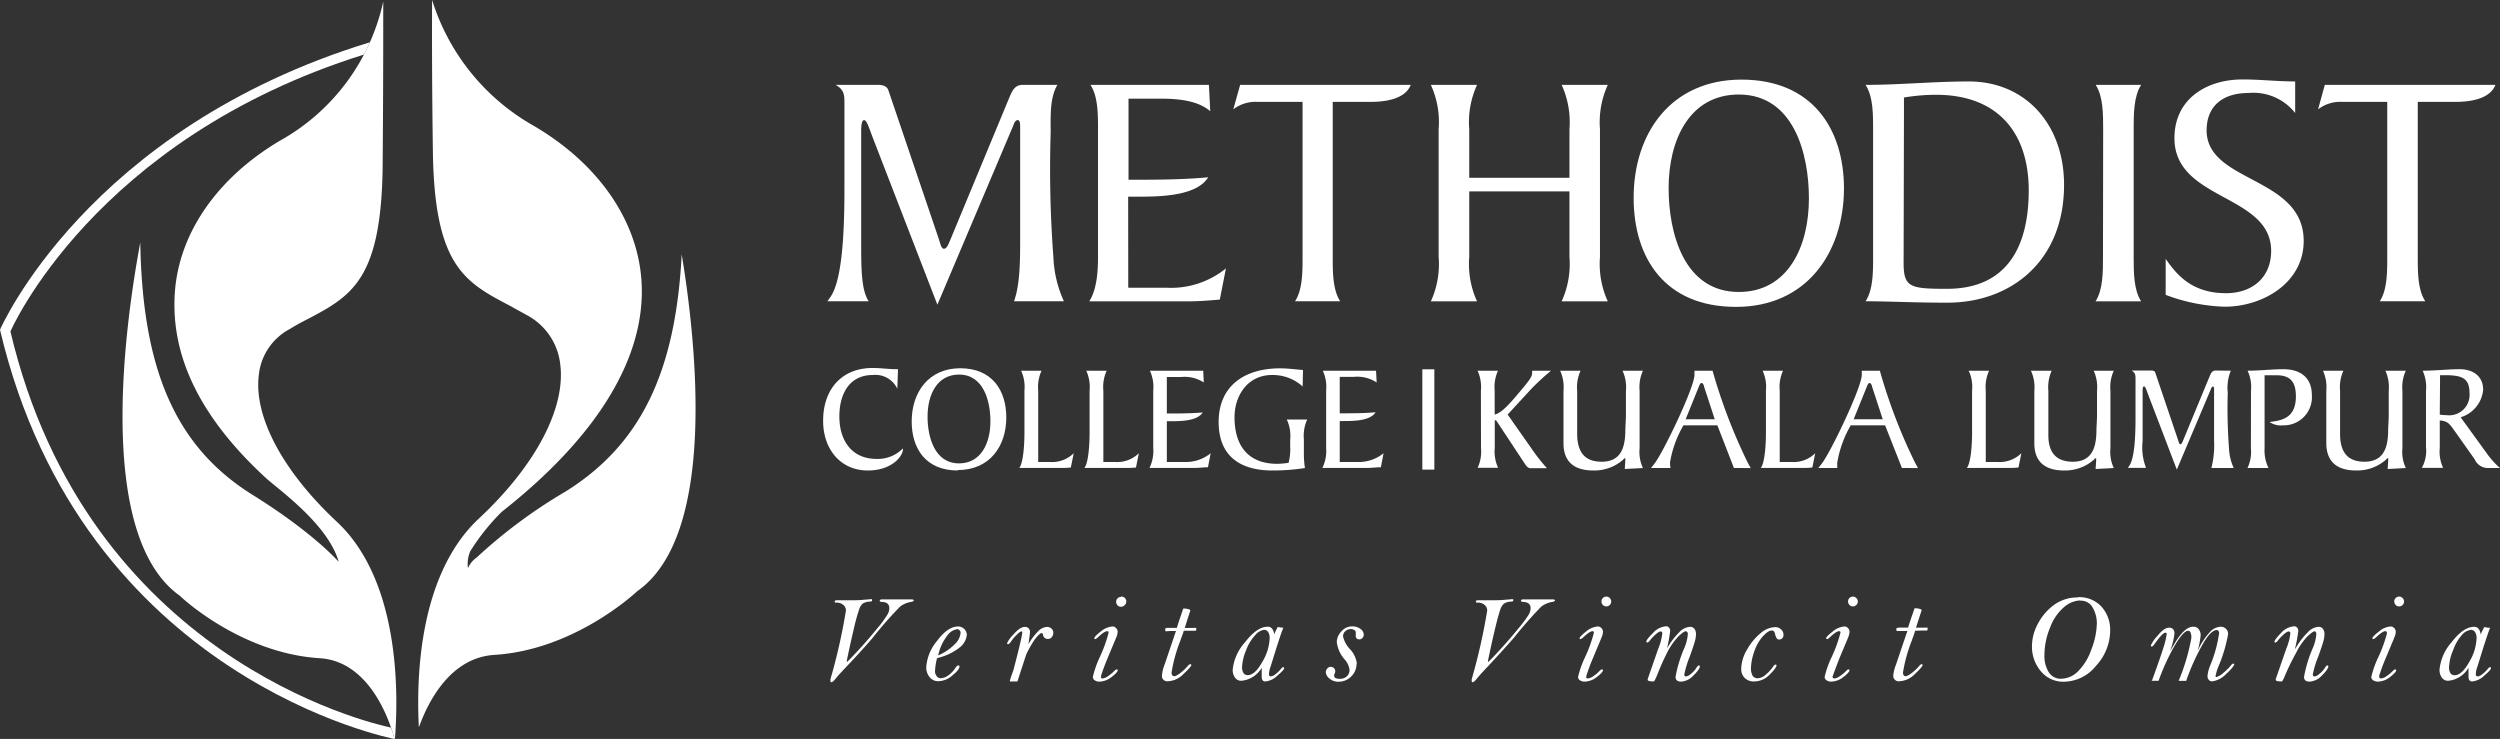 <svg xmlns="http://www.w3.org/2000/svg" viewBox="0 0 285.13 84.28"><rect x="0" y="0" width="285.13" height="84.28" fill="#333333" stroke="none"/><defs><style>.cls-1{fill:#fff;}</style></defs><g id="Layer_2" data-name="Layer 2"><g id="Layer_1-2" data-name="Layer 1"><path class="cls-1" d="M120.6,9.68c-.88,1.47-.77,3.56-.77,5.49a133.29,133.29,0,0,0,.31,14.13,13.41,13.41,0,0,0,1.2,5.06h-5.69c.7-1.93.7-4.79.7-7V14.56c0-.39,0-.86-.27-.86s-.39.28-.5.59l-8.67,20.46-7.35-19c-.43-1.12-.7-2.05-1-2.05s-.34.7-.34,1.28l0,12.58c0,3,0,5.53.86,6.8H94.37l.35-.5c1.43-2.05,1.59-8.16,1.59-12.34V11.85c0-1,0-1.59-1-2.17h4.8c.46,0,1,.08,1.2.58l5.72,16.87c.2.58.31,1.24.62,1.24s.47-.39.7-.93l6.69-16.13c.35-.82.62-1.63,1.59-1.63Z"/><path class="cls-1" d="M128.68,32.82h4.44a9.92,9.92,0,0,0,6.7-2.21l-.7,3.56c-1,.08-2.32.2-3.71.2H124.23c.85-1.32,1-3.33,1-5.07V14.75c0-1.74,0-3.75-.86-5.07h13.51l.15,3c-1.35-1.16-3.44-1.43-5.72-1.43h-3.6v9.25c3,0,6.11,0,9.09-.28-1.36,2.21-5.73,2.21-8.13,2.21h-1Z"/><path class="cls-1" d="M147.7,34.36c.86-1.31.86-3.32.86-5.06V11.62h-5.15a4.15,4.15,0,0,0-2.75.85l.78-2.79H160.9c-.66,1.67-3,1.94-4.61,1.94H152V29.3c0,1.74,0,3.75.85,5.06Z"/><path class="cls-1" d="M179,14.75a10.31,10.31,0,0,0-.89-5.07h5.26a10.31,10.31,0,0,0-.89,5.07V29.3a10.31,10.31,0,0,0,.89,5.07h-5.26A10.31,10.31,0,0,0,179,29.3V21.83H167.57V29.3a10.2,10.2,0,0,0,.89,5.07h-5.27a10.2,10.2,0,0,0,.89-5.07V14.75a10.2,10.2,0,0,0-.89-5.07h5.27a10.2,10.2,0,0,0-.89,5.07v5.53H179Z"/><path class="cls-1" d="M198,35c-8.12,0-11.68-5.57-11.68-12.45,0-7.36,4.26-13.47,12.3-13.47s11.69,5.57,11.69,12.46C210.27,28.87,206,35,198,35m.31-24.22c-5.57,0-8,5.11-8,10.68,0,5.11,1.74,11.84,8,11.84,5.57,0,8-5.11,8-10.68,0-5.1-1.74-11.84-8-11.84"/><path class="cls-1" d="M213.63,14.75c0-1.74,0-3.75-.86-5.07,3.91,0,7.82-.39,11.77-.39,6.46,0,10.87,4.88,10.87,11.8,0,8.63-6,13.43-13.31,13.43-3.91,0-6.62-.16-9.33-.16.86-1.31.86-3.32.86-5.06ZM217.11,30c0,2.79.77,2.94,4.95,2.94,6.89,0,9.32-4.87,9.32-11.22,0-6.69-3.63-10.91-10.56-10.91a22.54,22.54,0,0,0-3.67.31c0,.58,0,1.2,0,1.82Z"/><path class="cls-1" d="M239.87,14.75c0-1.74,0-3.75-.85-5.07h5.18c-.85,1.32-.85,3.33-.85,5.07V29.3c0,1.74,0,3.75.85,5.07H239c.85-1.32.85-3.33.85-5.07Z"/><path class="cls-1" d="M247,29.53c1.16,1.62,2.82,3.91,6.89,3.91,2.93,0,5.14-1.74,5.14-4.84C259,22.1,248,22.91,248,15.76c0-4.49,3.67-6.7,7.77-6.7,2,0,4,.23,6,.23v3.6a6.07,6.07,0,0,0-5.38-2.28c-2.71,0-4.72,1.35-4.72,4.26,0,6,11.07,5.22,11.07,12.61,0,4.8-4.69,7.5-9,7.5A20.68,20.68,0,0,1,247,33.63Z"/><path class="cls-1" d="M271.42,34.36c.85-1.31.85-3.32.85-5.06V11.62h-5.14a4.15,4.15,0,0,0-2.75.85l.77-2.79h19.46c-.65,1.67-3,1.94-4.6,1.94h-4.26V29.3c0,1.74,0,3.75.86,5.06Z"/><path class="cls-1" d="M102.34,44.34h0a2.76,2.76,0,0,0-2.8-1.57c-2.73,0-3.81,2.25-3.81,4.72,0,2.73,1.39,4.85,4.25,4.85a4,4,0,0,0,3-1.2v.1c0,.79-1.26,2.42-4,2.42-3.17,0-5.12-2.5-5.1-5.69,0-3.56,2.11-6,5.64-6,1,0,1.74.14,2.9.14Z"/><path class="cls-1" d="M109.24,53.66c-3.66,0-5.26-2.5-5.26-5.6,0-3.3,1.92-6.06,5.54-6.06s5.25,2.51,5.25,5.61c0,3.3-1.91,6-5.53,6m.14-10.89c-2.51,0-3.59,2.3-3.59,4.8,0,2.3.79,5.33,3.59,5.33,2.5,0,3.58-2.3,3.58-4.8,0-2.3-.78-5.33-3.58-5.33"/><path class="cls-1" d="M116.84,44.56a4.47,4.47,0,0,0-.38-2.28h2.33a4.47,4.47,0,0,0-.38,2.28v8.13h1.32a3.51,3.51,0,0,0,2.73-1l-.33,1.63a9.4,9.4,0,0,1-1.06.05h-4.82c.52-.67.59-3.13.59-4Z"/><path class="cls-1" d="M124.27,44.56a4.47,4.47,0,0,0-.38-2.28h2.33a4.47,4.47,0,0,0-.38,2.28v8.13h1.32a3.52,3.52,0,0,0,2.73-1l-.33,1.63a9.4,9.4,0,0,1-1.06.05h-4.82c.52-.67.59-3.13.59-4Z"/><path class="cls-1" d="M133.08,52.69h2a4.47,4.47,0,0,0,3-1l-.31,1.6c-.47,0-1,.08-1.67.08h-5a4.44,4.44,0,0,0,.43-2.28V44.56a4.47,4.47,0,0,0-.38-2.28h6.08l.06,1.34A4,4,0,0,0,134.7,43h-1.62v4.16c1.34,0,2.75,0,4.09-.12-.61,1-2.58,1-3.65,1h-.44Z"/><path class="cls-1" d="M148.57,44.08a5.07,5.07,0,0,0-3.51-1.31c-2.7,0-4.26,2.28-4.26,4.82,0,3.22,1.53,5.31,4.88,5.31a9,9,0,0,0,1.29-.12,6.12,6.12,0,0,0,.18-1.8v-.85a4.35,4.35,0,0,0-.39-2.28h2.33a4.46,4.46,0,0,0-.38,2.28v1.74a10.73,10.73,0,0,0,.12,1.51,24,24,0,0,1-3.7.28c-3.67,0-6.14-1.62-6.14-5.53,0-4.21,3.06-6.12,7-6.12.86,0,1.74.12,2.62.19Z"/><path class="cls-1" d="M152.8,52.69h2a4.47,4.47,0,0,0,3-1l-.31,1.6c-.47,0-1.05.08-1.67.08h-5a4.44,4.44,0,0,0,.43-2.28V44.56a4.47,4.47,0,0,0-.38-2.28h6.07l.07,1.34a4,4,0,0,0-2.57-.64H152.8v4.16c1.34,0,2.75,0,4.09-.12-.61,1-2.58,1-3.66,1h-.43Z"/><path class="cls-1" d="M168.9,44.56a4.47,4.47,0,0,0-.38-2.28h2.33a4.47,4.47,0,0,0-.38,2.28v2.72c.81-.16,1.86-1.41,2.73-2.44s1.54-1.81,1.54-2.22a3.13,3.13,0,0,0,0-.34h2.16a27.16,27.16,0,0,0-2.25,2.07l-2.7,2.93,2.89,4.12a22.21,22.21,0,0,0,1.59,2h-1.83c-.32,0-.47-.19-.66-.46l-3.13-4.74c-.07-.12-.19-.28-.26-.28s-.07.09-.07.16v3a4.42,4.42,0,0,0,.38,2.27h-2.33a4.42,4.42,0,0,0,.38-2.27Z"/><path class="cls-1" d="M187.38,42.28a4.57,4.57,0,0,0-.38,2.3v6.54a4.34,4.34,0,0,0,.38,2.26l-2.07.11.07-1.15c0-.05,0-.07-.09-.07s-.1.11-.2.19a5,5,0,0,1-3.36,1.2c-2,0-3.36-.82-3.41-3V44.58a4.57,4.57,0,0,0-.38-2.3h2.33a4.47,4.47,0,0,0-.39,2.3v5.08c.06,1.86.82,3,2.79,3s2.64-1.27,2.7-3.34c0-.66.07-1.34.07-2V44.58a4.47,4.47,0,0,0-.39-2.3Z"/><path class="cls-1" d="M197.76,53.38l-1.89-4.87H192a12.59,12.59,0,0,0-1.53,4.21,4.77,4.77,0,0,0,.05.66H188.3l.38-.48c1-1.26,4.58-8.72,4.58-10.15v-.47h2.06a62.85,62.85,0,0,0,4,10.46l.35.64Zm-3.41-9.29c0-.12-.13-.41-.29-.41s-.26.33-.3.41l-1.51,3.73h3.32Z"/><path class="cls-1" d="M201.41,44.56a4.47,4.47,0,0,0-.38-2.28h2.33a4.47,4.47,0,0,0-.38,2.28v8.13h1.32a3.52,3.52,0,0,0,2.73-1l-.33,1.63a9.4,9.4,0,0,1-1.06.05h-4.82c.52-.67.59-3.13.59-4Z"/><path class="cls-1" d="M216.92,53.38,215,48.51h-3.92a12.59,12.59,0,0,0-1.53,4.21,4.77,4.77,0,0,0,0,.66h-2.17l.38-.48c1-1.26,4.58-8.72,4.58-10.15v-.47h2.06a62,62,0,0,0,4,10.46l.35.64Zm-3.41-9.29c0-.12-.14-.41-.29-.41s-.26.33-.3.41l-1.51,3.73h3.32Z"/><path class="cls-1" d="M224.92,44.56a4.37,4.37,0,0,0-.39-2.28h2.33a4.47,4.47,0,0,0-.38,2.28v8.13h1.33a3.53,3.53,0,0,0,2.73-1l-.33,1.63a9.58,9.58,0,0,1-1.07.05h-4.82c.53-.67.6-3.13.6-4Z"/><path class="cls-1" d="M241.08,42.28a4.57,4.57,0,0,0-.38,2.3v6.54a4.34,4.34,0,0,0,.38,2.26l-2.07.11.07-1.15c0-.05,0-.07-.09-.07s-.1.11-.21.19a5,5,0,0,1-3.35,1.2c-2,0-3.36-.82-3.41-3V44.58a4.47,4.47,0,0,0-.39-2.3H234a4.57,4.57,0,0,0-.38,2.3v5.08c0,1.86.82,3,2.78,3s2.65-1.27,2.7-3.34c0-.66.07-1.34.07-2V44.58a4.57,4.57,0,0,0-.38-2.3Z"/><path class="cls-1" d="M254.43,42.28a5,5,0,0,0-.35,2.48,61,61,0,0,0,.14,6.34,6.05,6.05,0,0,0,.54,2.28h-2.55a10.38,10.38,0,0,0,.31-3.13V44.48c0-.18,0-.39-.12-.39s-.18.12-.23.26l-3.9,9.21L245,45c-.19-.51-.31-.93-.47-.93s-.16.32-.16.58l0,5.65a6.41,6.41,0,0,0,.39,3.06h-2.07l.15-.22c.65-.92.72-3.67.72-5.55V43.26c0-.47,0-.72-.44-1h2.16c.21,0,.47,0,.54.26l2.57,7.59c.09.26.14.56.28.56s.21-.18.31-.42l3-7.25c.16-.37.28-.74.72-.74Z"/><path class="cls-1" d="M256.73,44.56a4.37,4.37,0,0,0-.39-2.28c1.4,0,2.73-.17,4.09-.17,2.21,0,3.24,1.22,3.24,2.92a3.21,3.21,0,0,1-3.31,3.48,2.25,2.25,0,0,1-1.51-.38c1.34-.17,3-.4,3-2.92,0-1.36-.4-2.41-2.18-2.41h-1.39v8.31a4.54,4.54,0,0,0,.45,2.27h-2.4a4.3,4.3,0,0,0,.39-2.27Z"/><path class="cls-1" d="M274.39,42.28a4.47,4.47,0,0,0-.39,2.3v6.54a4.24,4.24,0,0,0,.39,2.26l-2.07.11.07-1.15c0-.05,0-.07-.09-.07s-.1.11-.21.19a5,5,0,0,1-3.35,1.2c-2,0-3.36-.82-3.42-3V44.58a4.57,4.57,0,0,0-.38-2.3h2.33a4.57,4.57,0,0,0-.38,2.3v5.08c.05,1.86.82,3,2.78,3s2.65-1.27,2.7-3.34c0-.66.07-1.34.07-2V44.58a4.57,4.57,0,0,0-.38-2.3Z"/><path class="cls-1" d="M283.67,51.77a9.29,9.29,0,0,0,1.46,1.61H283.7a1.65,1.65,0,0,1-1.46-1l-2.12-3c-.73-1-.85-1.34-1.86-1.43v3.14a4.42,4.42,0,0,0,.38,2.27h-2.42a4.08,4.08,0,0,0,.47-2.38V44.56a4.47,4.47,0,0,0-.38-2.28c1.46,0,2.85-.17,4.21-.17,1.77,0,2.69,1,2.69,2.33a3.62,3.62,0,0,1-2.57,3.15Zm-5.41-4.48a5.12,5.12,0,0,0,.78.06,2.33,2.33,0,0,0,2.61-2.56c0-1.74-1-1.95-2.54-2h-.82c0,.27,0,.56,0,.84Z"/><path class="cls-1" d="M96.61,75.49c.13-.1.57-.56,1.34-1.39s1.47-1.65,2.11-2.44a12.12,12.12,0,0,0,1.17-1.59,1.45,1.45,0,0,0,.2-.71c0-.44-.27-.68-.82-.71-.18,0-.28-.05-.28-.13s.09-.16.24-.16l.64,0,1.1,0c.94,0,1.49,0,1.66,0s.25.06.25.13-.13.13-.37.17a2.77,2.77,0,0,0-1.19.52,43.71,43.71,0,0,0-3.11,3.54c-.65.77-1.61,1.84-2.9,3.2-.64.67-1.08,1.15-1.31,1.44s-.41.45-.52.45a.09.09,0,0,1-.1-.1,1,1,0,0,1,0-.27,65.86,65.86,0,0,0,1.76-7.8.81.81,0,0,0-.29-.64,1.15,1.15,0,0,0-.83-.27c-.11,0-.16,0-.16-.12s.1-.15.31-.15l1.59,0c.46,0,1,0,1.52-.07.29,0,.52-.05.69-.05s.15,0,.15.12-.07.14-.19.15a1.77,1.77,0,0,0-.86.22,1.52,1.52,0,0,0-.43.7,21.91,21.91,0,0,0-.61,2.24c-.27,1.13-.54,2.35-.81,3.68"/><path class="cls-1" d="M106.87,75.07a7.42,7.42,0,0,0-.23,1.49.88.88,0,0,0,.18.54.53.53,0,0,0,.47.25,1.58,1.58,0,0,0,.9-.35,3.12,3.12,0,0,0,.8-.86q.17-.24.3-.24c.09,0,.14,0,.14.12,0,.24-.27.58-.79,1a2.47,2.47,0,0,1-1.63.67,1.23,1.23,0,0,1-1-.48,1.75,1.75,0,0,1-.37-1.11,5.2,5.2,0,0,1,1.23-3q1.23-1.65,2.4-1.65a1,1,0,0,1,1,.93,2.06,2.06,0,0,1-.77,1.43,6.41,6.41,0,0,1-2.56,1.23m.11-.31a5.82,5.82,0,0,0,1.79-1.21,2.05,2.05,0,0,0,.72-1.36.4.4,0,0,0-.11-.26.32.32,0,0,0-.27-.14,1.62,1.62,0,0,0-1.06.63A5.55,5.55,0,0,0,107,74.76"/><path class="cls-1" d="M117.27,73.51A7.45,7.45,0,0,1,118.4,72a1.55,1.55,0,0,1,1-.5.75.75,0,0,1,.52.19.58.58,0,0,1,.21.49.74.74,0,0,1-.16.47.51.51,0,0,1-.43.22.53.53,0,0,1-.57-.4c0-.18-.11-.27-.19-.27s-.39.23-.74.7a12.06,12.06,0,0,0-1,1.75l-1,3.07h-.87q0-.16.42-1.32c.68-2.58,1-4,1-4.25,0-.09,0-.14-.1-.14s-.26.13-.51.37a4.73,4.73,0,0,0-.66.77c-.14.21-.26.32-.34.32a.11.11,0,0,1-.12-.12,3.49,3.49,0,0,1,.74-1c.49-.57.92-.85,1.29-.85a.55.55,0,0,1,.58.54,4.16,4.16,0,0,1-.08.71c0,.11-.05.36-.1.76"/><path class="cls-1" d="M125.59,77.14a.3.3,0,0,0,0,.18.2.2,0,0,0,.15.06,1.23,1.23,0,0,0,.61-.25,4.25,4.25,0,0,0,.75-.62.41.41,0,0,1,.25-.16c.08,0,.13,0,.13.11s-.24.42-.72.77a2.35,2.35,0,0,1-1.33.51.9.9,0,0,1-.59-.16.45.45,0,0,1-.2-.37,11.63,11.63,0,0,1,.78-2.24,15.7,15.7,0,0,0,1-2.74.3.3,0,0,0,0-.18.18.18,0,0,0-.15-.06c-.2,0-.53.21-1,.65-.17.17-.3.25-.37.25s-.09,0-.09-.11.24-.37.74-.76a2.37,2.37,0,0,1,1.33-.57.52.52,0,0,1,.41.19.54.54,0,0,1,.18.38,1.82,1.82,0,0,1-.09.51c-.06.16-.42,1-1.06,2.55a21.55,21.55,0,0,0-.76,2.06m2.29-9.1a.56.56,0,0,1,.39,1,.5.5,0,0,1-.39.16.53.53,0,0,1-.39-.16.58.58,0,0,1,0-.8.57.57,0,0,1,.39-.16"/><path class="cls-1" d="M135,71.94c0,.14-.17.52-.38,1.13a17.54,17.54,0,0,0-1,3.62c0,.29.11.43.32.43s.87-.4,1.56-1.2c.09-.11.17-.16.24-.16s.13,0,.13.1-.3.46-.88,1a2.64,2.64,0,0,1-1.82.84.6.6,0,0,1-.49-.19.56.56,0,0,1-.16-.39,4.07,4.07,0,0,1,.3-1.31s.45-1.32,1.3-3.84l-.67,0L133,72a.09.09,0,0,1-.1-.1c0-.13,0-.21,0-.23a1,1,0,0,1,.38-.06c.23,0,.54,0,.94,0,.12-.4.26-.84.44-1.34l.27-.81a.1.1,0,0,1,.09-.06,2.15,2.15,0,0,1,.5.07q.24.06.24.15l0,0-.64,2,.87,0a2.37,2.37,0,0,1,.45,0,.06.06,0,0,1,0,0c0,.21,0,.32-.11.32l-.53,0Z"/><path class="cls-1" d="M146.36,71.62c-.14.3-.4,1.08-.81,2.36l-.62,2a2.84,2.84,0,0,0-.2.92.21.21,0,0,0,.24.24,1,1,0,0,0,.48-.23,3.65,3.65,0,0,0,.61-.58c.13-.16.22-.24.28-.24a.11.11,0,0,1,.12.12c0,.13-.26.41-.78.85a2.23,2.23,0,0,1-1.37.66c-.28,0-.41-.19-.41-.56s0-.59,0-1a3,3,0,0,1-2.29,1.48.84.84,0,0,1-.77-.38,1.47,1.47,0,0,1-.25-.85A5.48,5.48,0,0,1,142,73.25c.91-1.18,1.77-1.77,2.57-1.77a.64.64,0,0,1,.51.21,1.21,1.21,0,0,1,.24.67,7.62,7.62,0,0,1,.41-.85l.43.07a.74.74,0,0,0,.2,0m-2.18.25a1.6,1.6,0,0,0-1,.59,5.14,5.14,0,0,0-1.06,1.74,5.58,5.58,0,0,0-.46,1.92,1.21,1.21,0,0,0,.17.69.55.55,0,0,0,.48.23c.55,0,1.1-.51,1.66-1.51a5.69,5.69,0,0,0,.84-2.73,1.22,1.22,0,0,0-.17-.67.54.54,0,0,0-.45-.26"/><path class="cls-1" d="M154.72,75.69a2,2,0,0,1-.6,1.45,2,2,0,0,1-1.42.61,1.5,1.5,0,0,1-1.09-.38,1,1,0,0,1-.4-.7.63.63,0,0,1,.16-.41.51.51,0,0,1,.92.28.73.73,0,0,1-.06.26.63.63,0,0,0-.07.25.31.31,0,0,0,.16.28,1,1,0,0,0,.48.09,1.13,1.13,0,0,0,.83-.3,1,1,0,0,0,.29-.73,2.28,2.28,0,0,0-.56-1.18,3.68,3.68,0,0,1-.9-2A1.85,1.85,0,0,1,153,72a1.59,1.59,0,0,1,1.24-.56,1.51,1.51,0,0,1,.91.28.82.82,0,0,1,.39.64.59.59,0,0,1-.15.4.46.46,0,0,1-.36.16.37.37,0,0,1-.4-.42v-.38a.33.33,0,0,0-.18-.27.82.82,0,0,0-.4-.1.9.9,0,0,0-.59.22.75.75,0,0,0-.28.64,3.12,3.12,0,0,0,.8,1.44,2.91,2.91,0,0,1,.77,1.62"/><path class="cls-1" d="M169.74,75.49c.13-.1.58-.56,1.34-1.39s1.47-1.65,2.11-2.44a13.75,13.75,0,0,0,1.18-1.59,1.57,1.57,0,0,0,.2-.71c0-.44-.28-.68-.83-.71-.18,0-.27-.05-.27-.13s.08-.16.24-.16l.63,0,1.1,0c.94,0,1.49,0,1.66,0s.25.06.25.13-.12.13-.37.17a2.77,2.77,0,0,0-1.19.52,46,46,0,0,0-3.11,3.54q-1,1.15-2.9,3.2c-.64.67-1.08,1.15-1.31,1.44s-.41.45-.51.45a.09.09,0,0,1-.1-.1.71.71,0,0,1,0-.27,68.29,68.29,0,0,0,1.76-7.8.84.84,0,0,0-.29-.64,1.17,1.17,0,0,0-.83-.27c-.11,0-.17,0-.17-.12s.1-.15.31-.15l1.59,0c.46,0,1,0,1.53-.07.29,0,.51-.05.68-.05s.15,0,.15.12-.06.14-.19.15a1.73,1.73,0,0,0-.85.22,1.45,1.45,0,0,0-.44.7c-.13.36-.34,1.11-.61,2.24s-.54,2.35-.81,3.68"/><path class="cls-1" d="M180.93,77.14a.3.3,0,0,0,0,.18.21.21,0,0,0,.16.06,1.27,1.27,0,0,0,.61-.25,3.87,3.87,0,0,0,.74-.62c.11-.11.19-.16.25-.16s.13,0,.13.11-.24.42-.72.77a2.32,2.32,0,0,1-1.32.51,1,1,0,0,1-.6-.16.48.48,0,0,1-.2-.37,11.27,11.27,0,0,1,.79-2.24,15.7,15.7,0,0,0,1-2.74.3.3,0,0,0,0-.18.17.17,0,0,0-.14-.06c-.21,0-.53.21-1,.65-.18.17-.3.25-.37.25s-.1,0-.1-.11.25-.37.74-.76a2.37,2.37,0,0,1,1.33-.57.55.55,0,0,1,.42.19.57.57,0,0,1,.17.38,1.52,1.52,0,0,1-.09.51c-.06.16-.41,1-1.06,2.55a21.55,21.55,0,0,0-.76,2.06m2.3-9.1a.54.54,0,0,1,.39.17.53.53,0,0,1,.16.39.54.54,0,0,1-.16.4.53.53,0,0,1-.39.16.55.55,0,0,1-.56-.56.51.51,0,0,1,.17-.4.57.57,0,0,1,.39-.16"/><path class="cls-1" d="M190.1,74a8.68,8.68,0,0,1,1.41-1.88,1.87,1.87,0,0,1,1.23-.63.62.62,0,0,1,.51.23.92.92,0,0,1,.18.57,3,3,0,0,1-.12.83c-.08.29-.27.87-.58,1.74a10.91,10.91,0,0,0-.63,2.06c0,.16.06.23.2.23a1.14,1.14,0,0,0,.57-.31,2.45,2.45,0,0,0,.57-.62c.13-.21.23-.32.31-.32s.12,0,.12.14-.24.53-.73,1a2.06,2.06,0,0,1-1.39.7c-.44,0-.65-.18-.65-.54a14.88,14.88,0,0,1,1-3.29,4.9,4.9,0,0,0,.4-1.58.38.38,0,0,0-.06-.24.21.21,0,0,0-.19-.09c-.14,0-.4.19-.79.55a7.76,7.76,0,0,0-1.34,1.92A28.08,28.08,0,0,0,189,77q-.3.72-.39.72c-.46,0-.69-.06-.69-.19l0-.07,1.2-3.46a6.43,6.43,0,0,0,.47-1.76c0-.15-.07-.22-.2-.22s-.31.12-.58.35a5.37,5.37,0,0,0-.63.67q-.18.24-.3.24a.1.1,0,0,1-.11-.11c0-.16.26-.48.78-1a2.2,2.2,0,0,1,1.47-.74.4.4,0,0,1,.35.17.54.54,0,0,1,.12.34,18.43,18.43,0,0,1-.36,2"/><path class="cls-1" d="M202.47,71.52a1,1,0,0,1,.66.26.8.8,0,0,1,.28.62.57.57,0,0,1-.14.4.47.47,0,0,1-.32.14.38.38,0,0,1-.3-.12,1.75,1.75,0,0,1-.19-.44.71.71,0,0,0-.17-.4.35.35,0,0,0-.21-.07c-.28,0-.6.22-1,.64a5,5,0,0,0-1,1.75,6.22,6.22,0,0,0-.38,1.9,1.7,1.7,0,0,0,.19.87.69.69,0,0,0,.59.29,1.48,1.48,0,0,0,.91-.42,4.27,4.27,0,0,0,.82-.89c.11-.16.21-.25.29-.25s.11,0,.11.13-.26.5-.77,1a2.45,2.45,0,0,1-1.79.79,1.43,1.43,0,0,1-1.06-.4,1.38,1.38,0,0,1-.4-1,4.44,4.44,0,0,1,.7-2.29,6.54,6.54,0,0,1,1.54-1.84,2.65,2.65,0,0,1,1.58-.66"/><path class="cls-1" d="M209,77.14a.24.24,0,0,0,.06.18.18.18,0,0,0,.15.06,1.23,1.23,0,0,0,.61-.25,4.25,4.25,0,0,0,.75-.62c.1-.11.18-.16.24-.16s.13,0,.13.11-.24.42-.72.77a2.29,2.29,0,0,1-1.32.51.9.9,0,0,1-.59-.16.47.47,0,0,1-.21-.37,11.27,11.27,0,0,1,.79-2.24,15.7,15.7,0,0,0,1-2.74.24.24,0,0,0,0-.18.17.17,0,0,0-.14-.06c-.2,0-.53.21-1,.65-.18.17-.3.25-.37.25s-.1,0-.1-.11.25-.37.75-.76a2.35,2.35,0,0,1,1.32-.57.55.55,0,0,1,.42.19.57.57,0,0,1,.17.38,1.52,1.52,0,0,1-.09.51c-.05.16-.41,1-1.06,2.55-.5,1.29-.76,2-.76,2.06m2.3-9.1a.58.58,0,0,1,.56.56.54.54,0,0,1-.17.4.53.53,0,0,1-.39.16.5.5,0,0,1-.39-.16.56.56,0,0,1,0-.8.57.57,0,0,1,.39-.16"/><path class="cls-1" d="M218.41,71.94c0,.14-.16.52-.37,1.13a17.54,17.54,0,0,0-1,3.62c0,.29.11.43.32.43s.87-.4,1.56-1.2c.09-.11.17-.16.23-.16s.13,0,.13.1-.29.46-.87,1a2.64,2.64,0,0,1-1.82.84.6.6,0,0,1-.49-.19.57.57,0,0,1-.17-.39,4.14,4.14,0,0,1,.31-1.31s.44-1.32,1.3-3.84l-.67,0-.47,0c-.07,0-.1,0-.1-.1a.43.43,0,0,1,0-.23,1.12,1.12,0,0,1,.39-.06c.22,0,.54,0,.93,0,.12-.4.27-.84.44-1.34l.28-.81a.08.08,0,0,1,.09-.06,2.15,2.15,0,0,1,.5.07q.24.06.24.15l0,0-.65,2,.88,0a2.56,2.56,0,0,1,.45,0s0,0,0,0c0,.21,0,.32-.1.32l-.53,0Z"/><path class="cls-1" d="M237,68.11a3.44,3.44,0,0,1,2.67,1.07,3.94,3.94,0,0,1,1,2.74,5.94,5.94,0,0,1-1.6,4,4.77,4.77,0,0,1-3.65,1.83,3.29,3.29,0,0,1-2.67-1.21,4.33,4.33,0,0,1-1-2.83,5.41,5.41,0,0,1,.68-2.58A6.3,6.3,0,0,1,234.25,69a4.55,4.55,0,0,1,2.7-.86m.32.34a3,3,0,0,0-1.81.72,5.54,5.54,0,0,0-1.62,2.32,8.35,8.35,0,0,0-.67,3.26,3.43,3.43,0,0,0,.48,1.86,1.59,1.59,0,0,0,1.43.77,2.77,2.77,0,0,0,1.91-.83,6.49,6.49,0,0,0,1.53-2.5,8.65,8.65,0,0,0,.63-3,3.58,3.58,0,0,0-.45-1.74,1.52,1.52,0,0,0-1.43-.83"/><path class="cls-1" d="M245.42,77.67c.66-1.81,1.11-3.1,1.34-3.86a7.56,7.56,0,0,0,.34-1.41.3.3,0,0,0,0-.18.16.16,0,0,0-.14-.06c-.21,0-.63.44-1.25,1.32-.12.17-.21.25-.27.25s-.14,0-.14-.1a3.9,3.9,0,0,1,.76-1.1c.5-.63.94-.94,1.32-.94a.58.58,0,0,1,.47.17.71.71,0,0,1,.15.5,7.7,7.7,0,0,1-.51,2c.07-.1.21-.33.43-.7.8-1.39,1.54-2.08,2.2-2.08a.73.73,0,0,1,.66.3,1.12,1.12,0,0,1,.21.68,9.47,9.47,0,0,1-.36,1.8A8.34,8.34,0,0,1,252.12,72a1.79,1.79,0,0,1,1.14-.52.84.84,0,0,1,.62.24.8.8,0,0,1,.24.6A17.18,17.18,0,0,1,253,76.06a4.94,4.94,0,0,0-.3,1,.2.2,0,0,0,0,.14.15.15,0,0,0,.13,0,1.83,1.83,0,0,0,.75-.46,5.31,5.31,0,0,0,.86-.85c.1-.13.18-.2.26-.2s.12,0,.12.09-.31.54-.94,1.1a2.69,2.69,0,0,1-1.58.83.47.47,0,0,1-.38-.17.63.63,0,0,1-.15-.43,4,4,0,0,1,.32-1.24,15,15,0,0,0,1-3.62.46.46,0,0,0-.07-.29.21.21,0,0,0-.2-.1c-.44,0-1,.55-1.62,1.66a24.64,24.64,0,0,0-1.86,4.13,4.41,4.41,0,0,1-.52,0,1.72,1.72,0,0,1-.34,0,23.17,23.17,0,0,0,1.45-4.89,1.66,1.66,0,0,0-.09-.62.31.31,0,0,0-.28-.2c-.34,0-.84.54-1.49,1.62a24.44,24.44,0,0,0-1.88,4.09l-.27,0h-.17l-.46,0"/><path class="cls-1" d="M261.78,74a8.67,8.67,0,0,1,1.42-1.88,1.85,1.85,0,0,1,1.22-.63.59.59,0,0,1,.51.23.92.92,0,0,1,.18.57,3,3,0,0,1-.12.83c-.08.29-.27.87-.58,1.74a10.91,10.91,0,0,0-.63,2.06c0,.16.07.23.2.23a1.07,1.07,0,0,0,.57-.31,2.72,2.72,0,0,0,.58-.62c.12-.21.22-.32.3-.32s.12,0,.12.14-.24.53-.73,1a2.06,2.06,0,0,1-1.39.7c-.44,0-.65-.18-.65-.54a14.88,14.88,0,0,1,1-3.29,4.9,4.9,0,0,0,.4-1.58.38.38,0,0,0-.06-.24A.2.2,0,0,0,264,72c-.15,0-.41.19-.8.55a7.52,7.52,0,0,0-1.33,1.92A25.87,25.87,0,0,0,260.63,77c-.2.48-.32.72-.39.72-.46,0-.69-.06-.69-.19l0-.07,1.2-3.46a6.43,6.43,0,0,0,.47-1.76c0-.15-.07-.22-.2-.22s-.31.12-.58.35a5.37,5.37,0,0,0-.63.67q-.18.24-.3.24c-.07,0-.1,0-.1-.11s.25-.48.77-1a2.2,2.2,0,0,1,1.48-.74.43.43,0,0,1,.35.17.61.61,0,0,1,.12.34,17.15,17.15,0,0,1-.37,2"/><path class="cls-1" d="M271.35,77.14a.24.24,0,0,0,.06.18.18.18,0,0,0,.15.06,1.23,1.23,0,0,0,.61-.25,4.25,4.25,0,0,0,.75-.62c.1-.11.18-.16.24-.16s.13,0,.13.11-.24.42-.72.77a2.32,2.32,0,0,1-1.32.51,1,1,0,0,1-.6-.16.48.48,0,0,1-.2-.37,11.27,11.27,0,0,1,.79-2.24,15.7,15.7,0,0,0,1-2.74.3.3,0,0,0-.05-.18.17.17,0,0,0-.14-.06c-.21,0-.53.21-1,.65-.18.17-.3.25-.37.25s-.1,0-.1-.11.25-.37.75-.76a2.32,2.32,0,0,1,1.32-.57.55.55,0,0,1,.42.19.57.57,0,0,1,.17.38,1.52,1.52,0,0,1-.09.51c-.06.16-.41,1-1.06,2.55a21.55,21.55,0,0,0-.76,2.06m2.3-9.1a.58.58,0,0,1,.56.56.54.54,0,0,1-.17.4.53.53,0,0,1-.39.16.54.54,0,0,1-.4-.16.58.58,0,0,1-.16-.4.54.54,0,0,1,.17-.4.57.57,0,0,1,.39-.16"/><path class="cls-1" d="M284,71.62c-.14.3-.4,1.08-.81,2.36l-.62,2a2.84,2.84,0,0,0-.2.92.21.21,0,0,0,.24.24.91.91,0,0,0,.48-.23,3.65,3.65,0,0,0,.61-.58c.13-.16.23-.24.28-.24a.11.11,0,0,1,.12.12c0,.13-.26.41-.77.85a2.28,2.28,0,0,1-1.38.66c-.28,0-.41-.19-.41-.56s0-.59,0-1a3,3,0,0,1-2.29,1.48.84.84,0,0,1-.77-.38,1.54,1.54,0,0,1-.25-.85,5.48,5.48,0,0,1,1.37-3.15q1.36-1.77,2.58-1.77a.63.63,0,0,1,.5.21,1.21,1.21,0,0,1,.24.67c.09-.21.22-.5.41-.85l.43.07a.74.74,0,0,0,.2,0m-2.18.25a1.62,1.62,0,0,0-1,.59,5.13,5.13,0,0,0-1,1.74,5.36,5.36,0,0,0-.46,1.92,1.21,1.21,0,0,0,.16.69.56.56,0,0,0,.48.23c.55,0,1.1-.51,1.66-1.51a5.69,5.69,0,0,0,.84-2.73,1.22,1.22,0,0,0-.17-.67.53.53,0,0,0-.45-.26"/><rect class="cls-1" x="162.22" y="42.12" width="1.37" height="11.44"/><path class="cls-1" d="M44.65,83c-2.75-.58-34.72-8.14-43.46-45.2,0,0,9.47-21.93,40.33-31.58.24-.47.47-.94.67-1.4C9.88,14.7,0,37.61,0,37.61,9.42,77.55,45,84.28,45,84.28q-.16-.59-.39-1.26"/><path class="cls-1" d="M45,84.28c-.85-3.11-3.28-8.88-8.53-9.21-9-.55-15.87-7-15.93-7.1C10.66,61,14.44,36,16,27.66c.24,14.7,4.14,23.38,12.81,28.78,7,4.36,9.82,7.64,9.82,7.64-1.19-4.26-6.88-8.27-8.28-9.54-7.61-7-10.89-14-10.41-21.15.46-6.8,4.85-13.12,12-17.35A24,24,0,0,0,43.71.17c0,4.29,0,10.84-.07,18.91C43.47,32,40.05,33.8,34.88,36.5c-.58.3-1.17.61-1.78,1a6.7,6.7,0,0,0-3.58,5.25c-.6,4.75,2.73,11,8.9,16.76,7.33,6.85,7,20,6.62,24.82"/><path class="cls-1" d="M47.77,82.91c-.31-6,.11-17.48,6.85-23.77,6.43-6,9.91-12.57,9.28-17.57a7.25,7.25,0,0,0-3.85-5.65c-.62-.35-1.22-.66-1.8-1l0,0c-5.24-2.74-8.71-4.55-8.88-17.72-.1-7.13-.11-13-.09-17.21A25,25,0,0,0,60.86,14.34C68.22,18.65,72.69,25.09,73.16,32c.58,8.61-4.93,17.72-15.93,26.37a24.58,24.58,0,0,0-3.6,4.51,3.72,3.72,0,0,0-.26,1.92,2.9,2.9,0,0,1,1-1.22,58.36,58.36,0,0,1,10.15-7.53C73,50.75,77.05,42.57,77.75,29c1.66,10.07,4.07,32-5.06,38.42l0,0,0,0c-.74.68-7.48,6.72-16.29,7.27-5,.31-7.52,5.23-8.59,8.17"/></g></g></svg>